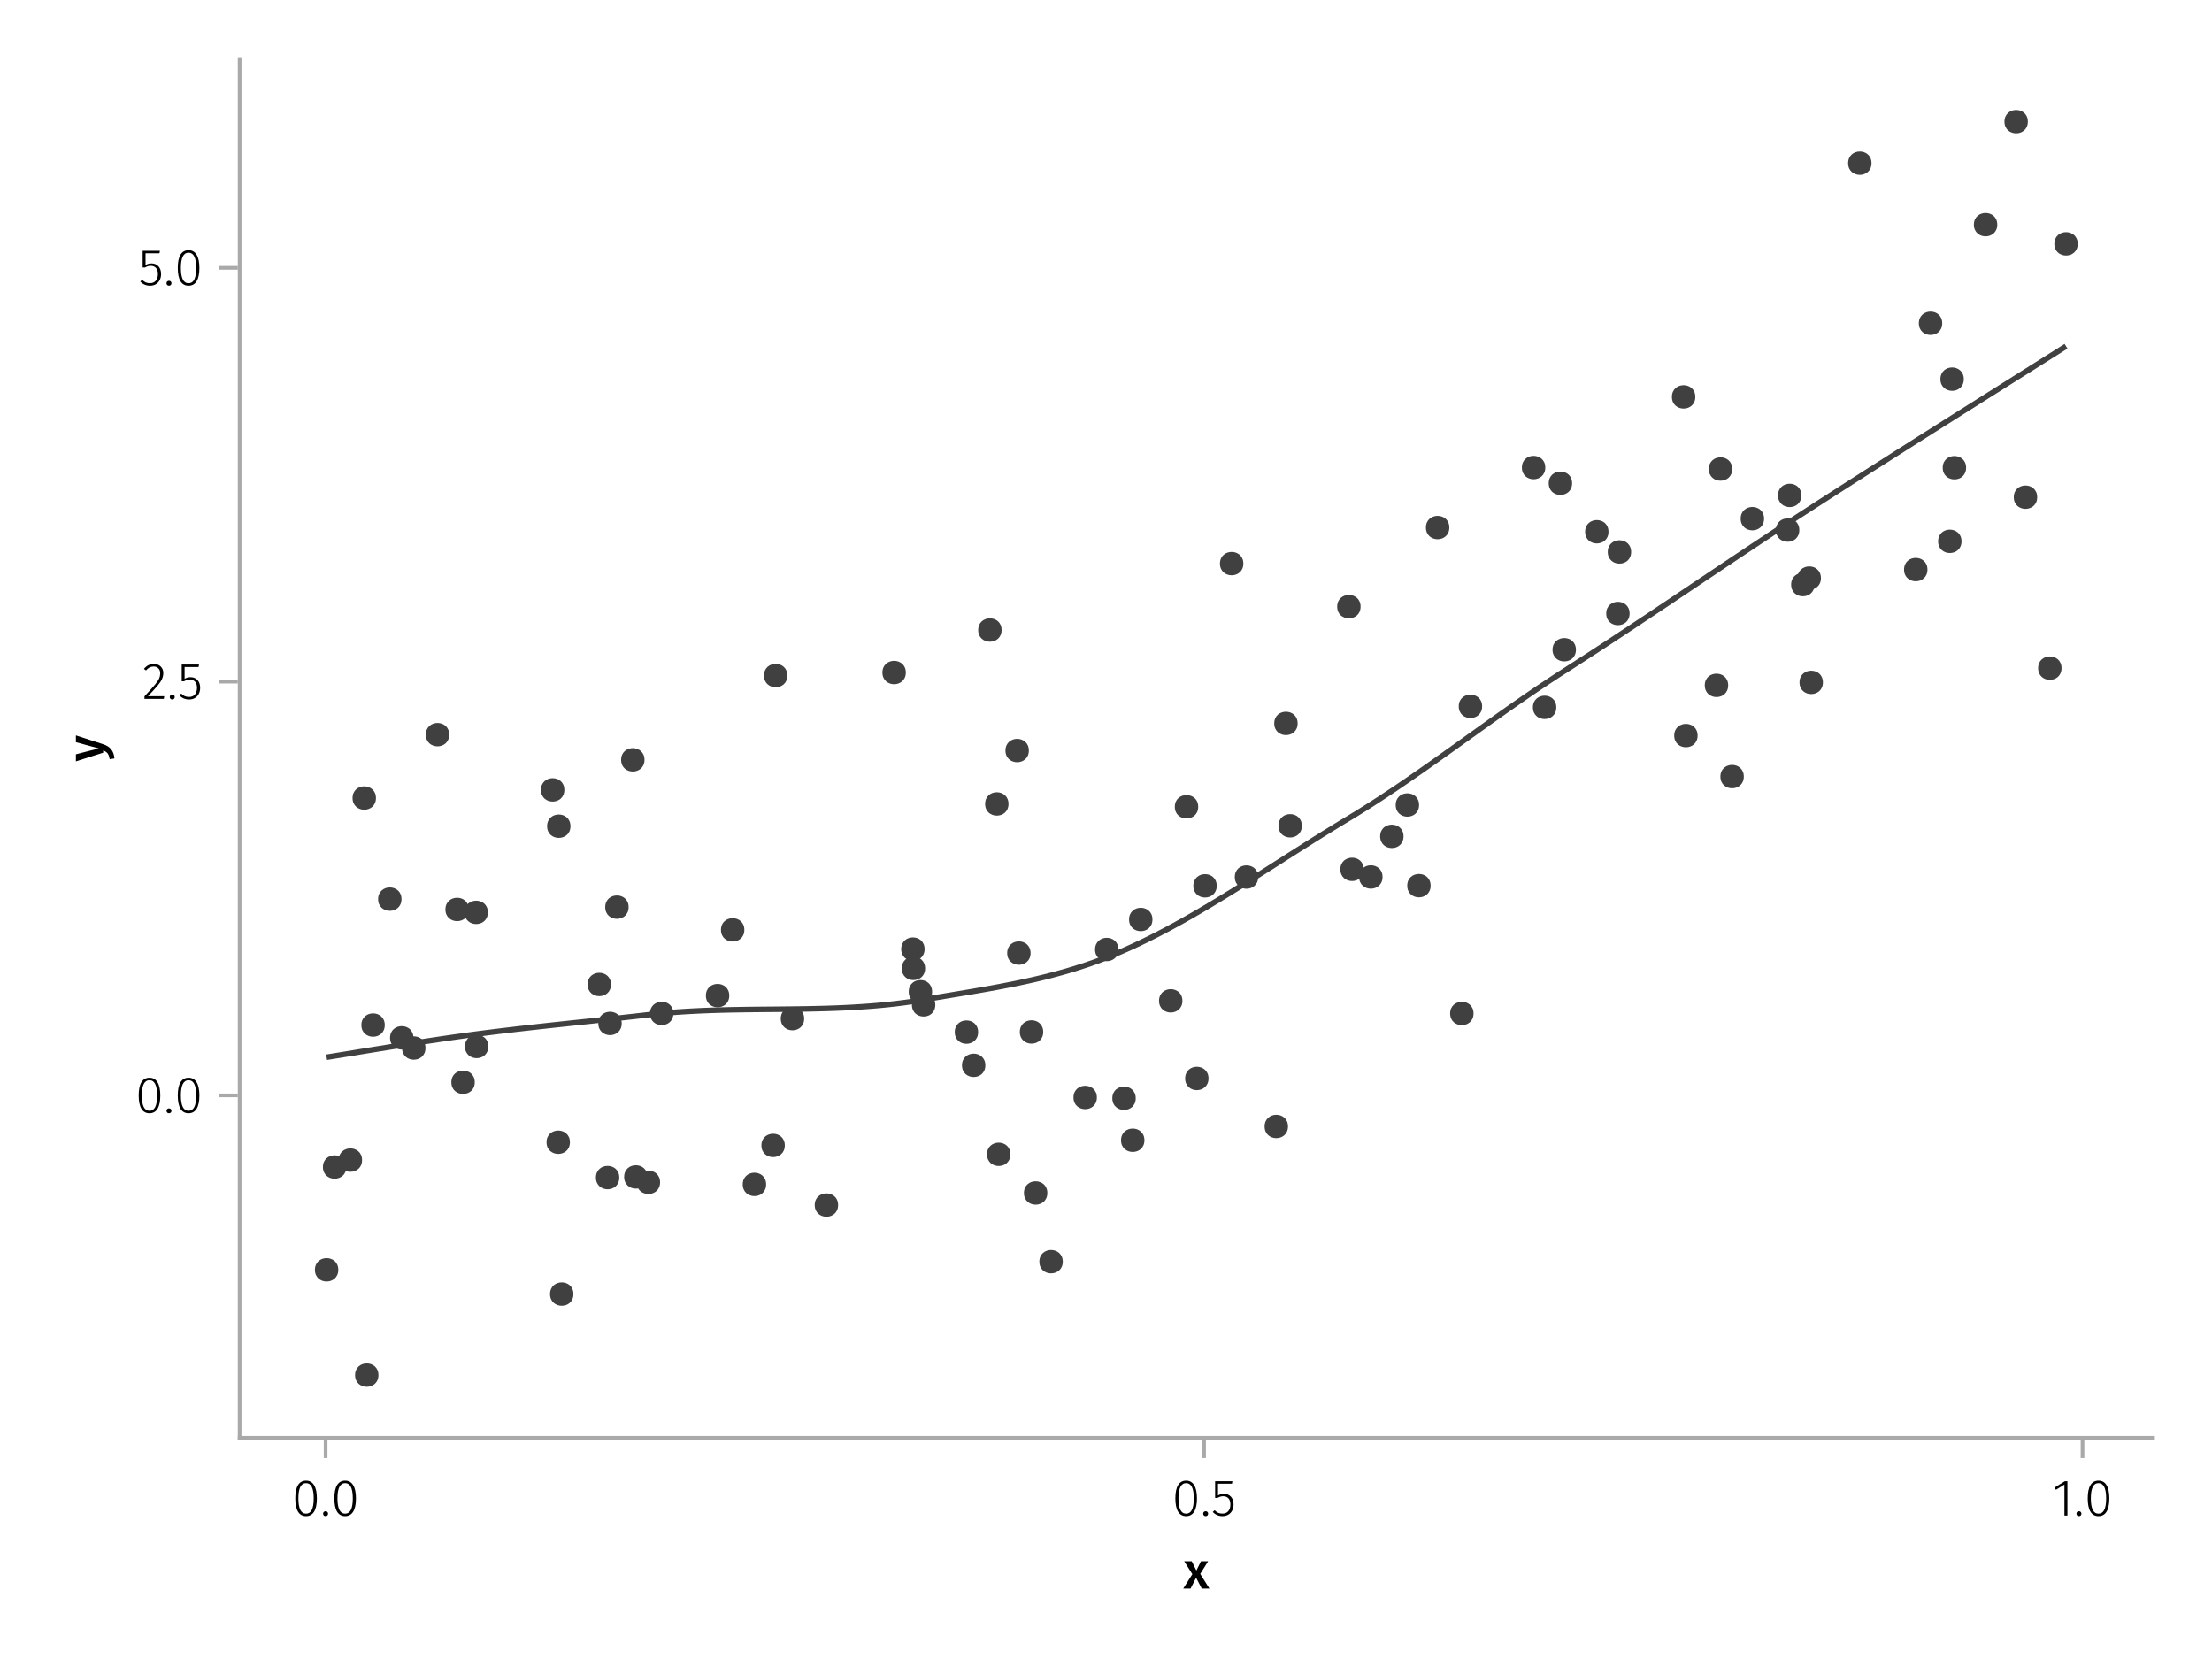 <?xml version="1.0" encoding="UTF-8"?>
<svg xmlns="http://www.w3.org/2000/svg" xmlns:xlink="http://www.w3.org/1999/xlink" width="600" height="450" viewBox="0 0 600 450">
<defs>
<g>
<g id="glyph-0-0-d128d18f">
<path d="M 4.562 -3.969 L 7.047 0 L 4.969 0 L 3.438 -2.938 L 1.938 0 L -0.047 0 L 2.422 -3.906 L 0.203 -7.406 L 2.25 -7.406 L 3.516 -4.891 L 4.766 -7.406 L 6.703 -7.406 Z M 4.562 -3.969 "/>
</g>
<g id="glyph-1-0-d128d18f">
<path d="M 3.844 -9.469 C 4.812 -9.469 5.539 -9.055 6.031 -8.234 C 6.531 -7.422 6.781 -6.223 6.781 -4.641 C 6.781 -3.078 6.531 -1.883 6.031 -1.062 C 5.531 -0.25 4.801 0.156 3.844 0.156 C 2.883 0.156 2.156 -0.25 1.656 -1.062 C 1.164 -1.883 0.922 -3.082 0.922 -4.656 C 0.922 -6.238 1.164 -7.438 1.656 -8.25 C 2.156 -9.062 2.883 -9.469 3.844 -9.469 Z M 3.844 -8.797 C 2.457 -8.797 1.766 -7.414 1.766 -4.656 C 1.766 -1.895 2.457 -0.516 3.844 -0.516 C 4.531 -0.516 5.047 -0.848 5.391 -1.516 C 5.742 -2.191 5.922 -3.234 5.922 -4.641 C 5.922 -6.055 5.742 -7.102 5.391 -7.781 C 5.047 -8.457 4.531 -8.797 3.844 -8.797 Z M 3.844 -8.797 "/>
</g>
<g id="glyph-1-1-d128d18f">
<path d="M 1.438 -1.172 C 1.633 -1.172 1.797 -1.109 1.922 -0.984 C 2.047 -0.859 2.109 -0.703 2.109 -0.516 C 2.109 -0.316 2.047 -0.156 1.922 -0.031 C 1.797 0.094 1.633 0.156 1.438 0.156 C 1.25 0.156 1.086 0.094 0.953 -0.031 C 0.828 -0.164 0.766 -0.328 0.766 -0.516 C 0.766 -0.703 0.828 -0.859 0.953 -0.984 C 1.086 -1.109 1.25 -1.172 1.438 -1.172 Z M 1.438 -1.172 "/>
</g>
<g id="glyph-2-0-d128d18f">
<path d="M 1.438 -1.172 C 1.633 -1.172 1.797 -1.109 1.922 -0.984 C 2.047 -0.859 2.109 -0.703 2.109 -0.516 C 2.109 -0.316 2.047 -0.156 1.922 -0.031 C 1.797 0.094 1.633 0.156 1.438 0.156 C 1.25 0.156 1.086 0.094 0.953 -0.031 C 0.828 -0.164 0.766 -0.328 0.766 -0.516 C 0.766 -0.703 0.828 -0.859 0.953 -0.984 C 1.086 -1.109 1.25 -1.172 1.438 -1.172 Z M 1.438 -1.172 "/>
</g>
<g id="glyph-2-1-d128d18f">
<path d="M 3.844 -9.469 C 4.812 -9.469 5.539 -9.055 6.031 -8.234 C 6.531 -7.422 6.781 -6.223 6.781 -4.641 C 6.781 -3.078 6.531 -1.883 6.031 -1.062 C 5.531 -0.25 4.801 0.156 3.844 0.156 C 2.883 0.156 2.156 -0.25 1.656 -1.062 C 1.164 -1.883 0.922 -3.082 0.922 -4.656 C 0.922 -6.238 1.164 -7.438 1.656 -8.25 C 2.156 -9.062 2.883 -9.469 3.844 -9.469 Z M 3.844 -8.797 C 2.457 -8.797 1.766 -7.414 1.766 -4.656 C 1.766 -1.895 2.457 -0.516 3.844 -0.516 C 4.531 -0.516 5.047 -0.848 5.391 -1.516 C 5.742 -2.191 5.922 -3.234 5.922 -4.641 C 5.922 -6.055 5.742 -7.102 5.391 -7.781 C 5.047 -8.457 4.531 -8.797 3.844 -8.797 Z M 3.844 -8.797 "/>
</g>
<g id="glyph-3-0-d128d18f">
<path d="M 3.844 -9.469 C 4.812 -9.469 5.539 -9.055 6.031 -8.234 C 6.531 -7.422 6.781 -6.223 6.781 -4.641 C 6.781 -3.078 6.531 -1.883 6.031 -1.062 C 5.531 -0.25 4.801 0.156 3.844 0.156 C 2.883 0.156 2.156 -0.25 1.656 -1.062 C 1.164 -1.883 0.922 -3.082 0.922 -4.656 C 0.922 -6.238 1.164 -7.438 1.656 -8.25 C 2.156 -9.062 2.883 -9.469 3.844 -9.469 Z M 3.844 -8.797 C 2.457 -8.797 1.766 -7.414 1.766 -4.656 C 1.766 -1.895 2.457 -0.516 3.844 -0.516 C 4.531 -0.516 5.047 -0.848 5.391 -1.516 C 5.742 -2.191 5.922 -3.234 5.922 -4.641 C 5.922 -6.055 5.742 -7.102 5.391 -7.781 C 5.047 -8.457 4.531 -8.797 3.844 -8.797 Z M 3.844 -8.797 "/>
</g>
<g id="glyph-3-1-d128d18f">
<path d="M 4.094 -9.312 L 4.094 0 L 3.281 0 L 3.281 -8.406 L 0.984 -6.984 L 0.609 -7.594 L 3.391 -9.312 Z M 4.094 -9.312 "/>
</g>
<g id="glyph-3-2-d128d18f">
<path d="M 1.438 -1.172 C 1.633 -1.172 1.797 -1.109 1.922 -0.984 C 2.047 -0.859 2.109 -0.703 2.109 -0.516 C 2.109 -0.316 2.047 -0.156 1.922 -0.031 C 1.797 0.094 1.633 0.156 1.438 0.156 C 1.25 0.156 1.086 0.094 0.953 -0.031 C 0.828 -0.164 0.766 -0.328 0.766 -0.516 C 0.766 -0.703 0.828 -0.859 0.953 -0.984 C 1.086 -1.109 1.25 -1.172 1.438 -1.172 Z M 1.438 -1.172 "/>
</g>
<g id="glyph-4-0-d128d18f">
<path d="M 1.438 -1.172 C 1.633 -1.172 1.797 -1.109 1.922 -0.984 C 2.047 -0.859 2.109 -0.703 2.109 -0.516 C 2.109 -0.316 2.047 -0.156 1.922 -0.031 C 1.797 0.094 1.633 0.156 1.438 0.156 C 1.25 0.156 1.086 0.094 0.953 -0.031 C 0.828 -0.164 0.766 -0.328 0.766 -0.516 C 0.766 -0.703 0.828 -0.859 0.953 -0.984 C 1.086 -1.109 1.25 -1.172 1.438 -1.172 Z M 1.438 -1.172 "/>
</g>
<g id="glyph-4-1-d128d18f">
<path d="M 5.672 -8.641 L 1.891 -8.641 L 1.891 -5.453 C 2.398 -5.742 2.93 -5.891 3.484 -5.891 C 4.285 -5.891 4.922 -5.629 5.391 -5.109 C 5.867 -4.598 6.109 -3.895 6.109 -3 C 6.109 -2.395 5.984 -1.848 5.734 -1.359 C 5.484 -0.879 5.129 -0.504 4.672 -0.234 C 4.223 0.023 3.703 0.156 3.109 0.156 C 2.066 0.156 1.188 -0.219 0.469 -0.969 L 0.984 -1.453 C 1.273 -1.141 1.586 -0.906 1.922 -0.75 C 2.266 -0.602 2.66 -0.531 3.109 -0.531 C 3.773 -0.531 4.297 -0.75 4.672 -1.188 C 5.055 -1.633 5.25 -2.242 5.25 -3.016 C 5.25 -3.754 5.07 -4.305 4.719 -4.672 C 4.375 -5.047 3.898 -5.234 3.297 -5.234 C 3.004 -5.234 2.742 -5.195 2.516 -5.125 C 2.285 -5.062 2.031 -4.945 1.75 -4.781 L 1.109 -4.781 L 1.109 -9.312 L 5.797 -9.312 Z M 5.672 -8.641 "/>
</g>
<g id="glyph-5-0-d128d18f">
<path d="M 0.031 -4.656 C 0.945 -4.363 1.656 -3.91 2.156 -3.297 C 2.664 -2.691 2.961 -1.863 3.047 -0.812 L 1.75 -0.625 C 1.676 -1.113 1.57 -1.504 1.438 -1.797 C 1.301 -2.086 1.117 -2.32 0.891 -2.5 C 0.672 -2.676 0.375 -2.844 0 -3 L 0 -2.375 L -7.406 -0.031 L -7.406 -1.938 L -1.188 -3.547 L -7.406 -5.219 L -7.406 -7.062 Z M 0.031 -4.656 "/>
</g>
<g id="glyph-6-0-d128d18f">
<path d="M 1.438 -1.172 C 1.633 -1.172 1.797 -1.109 1.922 -0.984 C 2.047 -0.859 2.109 -0.703 2.109 -0.516 C 2.109 -0.316 2.047 -0.156 1.922 -0.031 C 1.797 0.094 1.633 0.156 1.438 0.156 C 1.25 0.156 1.086 0.094 0.953 -0.031 C 0.828 -0.164 0.766 -0.328 0.766 -0.516 C 0.766 -0.703 0.828 -0.859 0.953 -0.984 C 1.086 -1.109 1.25 -1.172 1.438 -1.172 Z M 1.438 -1.172 "/>
</g>
<g id="glyph-6-1-d128d18f">
<path d="M 3.156 -9.469 C 3.938 -9.469 4.555 -9.238 5.016 -8.781 C 5.484 -8.32 5.719 -7.734 5.719 -7.016 C 5.719 -6.41 5.586 -5.844 5.328 -5.312 C 5.078 -4.781 4.68 -4.195 4.141 -3.562 C 3.609 -2.926 2.742 -1.977 1.547 -0.719 L 5.969 -0.719 L 5.859 0 L 0.609 0 L 0.609 -0.688 C 1.879 -2.051 2.789 -3.062 3.344 -3.719 C 3.906 -4.375 4.301 -4.941 4.531 -5.422 C 4.758 -5.898 4.875 -6.414 4.875 -6.969 C 4.875 -7.52 4.711 -7.957 4.391 -8.281 C 4.066 -8.613 3.641 -8.781 3.109 -8.781 C 2.68 -8.781 2.301 -8.691 1.969 -8.516 C 1.633 -8.336 1.316 -8.07 1.016 -7.719 L 0.469 -8.141 C 0.832 -8.586 1.234 -8.922 1.672 -9.141 C 2.109 -9.359 2.602 -9.469 3.156 -9.469 Z M 3.156 -9.469 "/>
</g>
<g id="glyph-7-0-d128d18f">
<path d="M 3.844 -9.469 C 4.812 -9.469 5.539 -9.055 6.031 -8.234 C 6.531 -7.422 6.781 -6.223 6.781 -4.641 C 6.781 -3.078 6.531 -1.883 6.031 -1.062 C 5.531 -0.25 4.801 0.156 3.844 0.156 C 2.883 0.156 2.156 -0.25 1.656 -1.062 C 1.164 -1.883 0.922 -3.082 0.922 -4.656 C 0.922 -6.238 1.164 -7.438 1.656 -8.25 C 2.156 -9.062 2.883 -9.469 3.844 -9.469 Z M 3.844 -8.797 C 2.457 -8.797 1.766 -7.414 1.766 -4.656 C 1.766 -1.895 2.457 -0.516 3.844 -0.516 C 4.531 -0.516 5.047 -0.848 5.391 -1.516 C 5.742 -2.191 5.922 -3.234 5.922 -4.641 C 5.922 -6.055 5.742 -7.102 5.391 -7.781 C 5.047 -8.457 4.531 -8.797 3.844 -8.797 Z M 3.844 -8.797 "/>
</g>
<g id="glyph-7-1-d128d18f">
<path d="M 5.672 -8.641 L 1.891 -8.641 L 1.891 -5.453 C 2.398 -5.742 2.93 -5.891 3.484 -5.891 C 4.285 -5.891 4.922 -5.629 5.391 -5.109 C 5.867 -4.598 6.109 -3.895 6.109 -3 C 6.109 -2.395 5.984 -1.848 5.734 -1.359 C 5.484 -0.879 5.129 -0.504 4.672 -0.234 C 4.223 0.023 3.703 0.156 3.109 0.156 C 2.066 0.156 1.188 -0.219 0.469 -0.969 L 0.984 -1.453 C 1.273 -1.141 1.586 -0.906 1.922 -0.75 C 2.266 -0.602 2.66 -0.531 3.109 -0.531 C 3.773 -0.531 4.297 -0.75 4.672 -1.188 C 5.055 -1.633 5.25 -2.242 5.25 -3.016 C 5.25 -3.754 5.07 -4.305 4.719 -4.672 C 4.375 -5.047 3.898 -5.234 3.297 -5.234 C 3.004 -5.234 2.742 -5.195 2.516 -5.125 C 2.285 -5.062 2.031 -4.945 1.75 -4.781 L 1.109 -4.781 L 1.109 -9.312 L 5.797 -9.312 Z M 5.672 -8.641 "/>
</g>
<g id="glyph-8-0-d128d18f">
<path d="M 5.672 -8.641 L 1.891 -8.641 L 1.891 -5.453 C 2.398 -5.742 2.93 -5.891 3.484 -5.891 C 4.285 -5.891 4.922 -5.629 5.391 -5.109 C 5.867 -4.598 6.109 -3.895 6.109 -3 C 6.109 -2.395 5.984 -1.848 5.734 -1.359 C 5.484 -0.879 5.129 -0.504 4.672 -0.234 C 4.223 0.023 3.703 0.156 3.109 0.156 C 2.066 0.156 1.188 -0.219 0.469 -0.969 L 0.984 -1.453 C 1.273 -1.141 1.586 -0.906 1.922 -0.75 C 2.266 -0.602 2.66 -0.531 3.109 -0.531 C 3.773 -0.531 4.297 -0.75 4.672 -1.188 C 5.055 -1.633 5.25 -2.242 5.25 -3.016 C 5.25 -3.754 5.07 -4.305 4.719 -4.672 C 4.375 -5.047 3.898 -5.234 3.297 -5.234 C 3.004 -5.234 2.742 -5.195 2.516 -5.125 C 2.285 -5.062 2.031 -4.945 1.75 -4.781 L 1.109 -4.781 L 1.109 -9.312 L 5.797 -9.312 Z M 5.672 -8.641 "/>
</g>
<g id="glyph-9-0-d128d18f">
<path d="M 1.438 -1.172 C 1.633 -1.172 1.797 -1.109 1.922 -0.984 C 2.047 -0.859 2.109 -0.703 2.109 -0.516 C 2.109 -0.316 2.047 -0.156 1.922 -0.031 C 1.797 0.094 1.633 0.156 1.438 0.156 C 1.25 0.156 1.086 0.094 0.953 -0.031 C 0.828 -0.164 0.766 -0.328 0.766 -0.516 C 0.766 -0.703 0.828 -0.859 0.953 -0.984 C 1.086 -1.109 1.25 -1.172 1.438 -1.172 Z M 1.438 -1.172 "/>
</g>
<g id="glyph-10-0-d128d18f">
<path d="M 3.844 -9.469 C 4.812 -9.469 5.539 -9.055 6.031 -8.234 C 6.531 -7.422 6.781 -6.223 6.781 -4.641 C 6.781 -3.078 6.531 -1.883 6.031 -1.062 C 5.531 -0.25 4.801 0.156 3.844 0.156 C 2.883 0.156 2.156 -0.25 1.656 -1.062 C 1.164 -1.883 0.922 -3.082 0.922 -4.656 C 0.922 -6.238 1.164 -7.438 1.656 -8.25 C 2.156 -9.062 2.883 -9.469 3.844 -9.469 Z M 3.844 -8.797 C 2.457 -8.797 1.766 -7.414 1.766 -4.656 C 1.766 -1.895 2.457 -0.516 3.844 -0.516 C 4.531 -0.516 5.047 -0.848 5.391 -1.516 C 5.742 -2.191 5.922 -3.234 5.922 -4.641 C 5.922 -6.055 5.742 -7.102 5.391 -7.781 C 5.047 -8.457 4.531 -8.797 3.844 -8.797 Z M 3.844 -8.797 "/>
</g>
</g>
</defs>
<rect x="-60" y="-45" width="720" height="540" fill="rgb(100%, 100%, 100%)" fill-opacity="1"/>
<path fill-rule="nonzero" fill="rgb(100%, 100%, 100%)" fill-opacity="1" d="M 65 390 L 584 390 L 584 16 L 65 16 Z M 65 390 "/>
<g fill="rgb(0%, 0%, 0%)" fill-opacity="1">
<use xlink:href="#glyph-0-0-d128d18f" x="321" y="430.89"/>
</g>
<g fill="rgb(0%, 0%, 0%)" fill-opacity="1">
<use xlink:href="#glyph-1-0-d128d18f" x="79.173" y="411.09"/>
</g>
<g fill="rgb(0%, 0%, 0%)" fill-opacity="1">
<use xlink:href="#glyph-2-0-d128d18f" x="86.873" y="411.09"/>
</g>
<g fill="rgb(0%, 0%, 0%)" fill-opacity="1">
<use xlink:href="#glyph-2-1-d128d18f" x="89.771" y="411.09"/>
</g>
<g fill="rgb(0%, 0%, 0%)" fill-opacity="1">
<use xlink:href="#glyph-3-0-d128d18f" x="317.893" y="411.09"/>
</g>
<g fill="rgb(0%, 0%, 0%)" fill-opacity="1">
<use xlink:href="#glyph-4-0-d128d18f" x="325.593" y="411.09"/>
</g>
<g fill="rgb(0%, 0%, 0%)" fill-opacity="1">
<use xlink:href="#glyph-4-1-d128d18f" x="328.491" y="411.09"/>
</g>
<g fill="rgb(0%, 0%, 0%)" fill-opacity="1">
<use xlink:href="#glyph-3-1-d128d18f" x="556.69" y="411.09"/>
</g>
<g fill="rgb(0%, 0%, 0%)" fill-opacity="1">
<use xlink:href="#glyph-3-2-d128d18f" x="562.472" y="411.09"/>
</g>
<g fill="rgb(0%, 0%, 0%)" fill-opacity="1">
<use xlink:href="#glyph-3-0-d128d18f" x="565.37" y="411.09"/>
</g>
<g fill="rgb(0%, 0%, 0%)" fill-opacity="1">
<use xlink:href="#glyph-5-0-d128d18f" x="27.992" y="206.542"/>
</g>
<g fill="rgb(0%, 0%, 0%)" fill-opacity="1">
<use xlink:href="#glyph-1-0-d128d18f" x="36.702" y="301.809"/>
</g>
<g fill="rgb(0%, 0%, 0%)" fill-opacity="1">
<use xlink:href="#glyph-6-0-d128d18f" x="44.402" y="301.809"/>
</g>
<g fill="rgb(0%, 0%, 0%)" fill-opacity="1">
<use xlink:href="#glyph-7-0-d128d18f" x="47.3" y="301.809"/>
</g>
<g fill="rgb(0%, 0%, 0%)" fill-opacity="1">
<use xlink:href="#glyph-6-1-d128d18f" x="38.578" y="189.575"/>
</g>
<g fill="rgb(0%, 0%, 0%)" fill-opacity="1">
<use xlink:href="#glyph-1-1-d128d18f" x="45.284" y="189.575"/>
</g>
<g fill="rgb(0%, 0%, 0%)" fill-opacity="1">
<use xlink:href="#glyph-7-1-d128d18f" x="48.182" y="189.575"/>
</g>
<g fill="rgb(0%, 0%, 0%)" fill-opacity="1">
<use xlink:href="#glyph-8-0-d128d18f" x="37.584" y="77.341"/>
</g>
<g fill="rgb(0%, 0%, 0%)" fill-opacity="1">
<use xlink:href="#glyph-9-0-d128d18f" x="44.402" y="77.341"/>
</g>
<g fill="rgb(0%, 0%, 0%)" fill-opacity="1">
<use xlink:href="#glyph-10-0-d128d18f" x="47.3" y="77.341"/>
</g>
<path fill="none" stroke-width="1.5" stroke-linecap="butt" stroke-linejoin="miter" stroke="rgb(25.098%, 25.098%, 25.098%)" stroke-opacity="1" stroke-miterlimit="2" d="M 88.59 286.773 L 90.961 286.387 L 93.332 286.004 L 100.445 284.844 L 105.188 284.078 L 107.559 283.699 L 109.93 283.324 L 112.301 282.953 L 114.672 282.586 L 117.043 282.227 L 119.414 281.871 L 121.785 281.527 L 124.156 281.188 L 126.527 280.859 L 128.898 280.539 L 131.27 280.23 L 133.641 279.934 L 136.012 279.641 L 138.379 279.359 L 140.75 279.082 L 143.121 278.812 L 145.492 278.547 L 147.863 278.285 L 150.234 278.027 L 154.977 277.52 L 159.719 277.02 L 162.09 276.766 L 164.461 276.516 L 169.203 276 L 171.574 275.738 L 173.945 275.473 L 176.316 275.203 L 178.688 274.953 L 181.059 274.734 L 183.43 274.547 L 185.801 274.391 L 188.172 274.258 L 190.543 274.145 L 192.914 274.055 L 195.285 273.98 L 197.656 273.922 L 200.023 273.879 L 202.395 273.84 L 204.766 273.812 L 207.137 273.789 L 209.508 273.77 L 214.25 273.723 L 216.621 273.691 L 218.992 273.656 L 221.363 273.605 L 223.734 273.547 L 226.105 273.469 L 228.477 273.375 L 230.848 273.258 L 233.219 273.117 L 235.59 272.953 L 237.961 272.762 L 240.332 272.539 L 242.703 272.281 L 245.074 271.988 L 247.445 271.656 L 249.816 271.281 L 252.188 270.879 L 254.559 270.48 L 256.93 270.086 L 259.301 269.695 L 261.672 269.297 L 264.039 268.898 L 266.41 268.488 L 268.781 268.066 L 271.152 267.629 L 273.523 267.172 L 275.895 266.695 L 278.266 266.191 L 280.637 265.656 L 283.008 265.09 L 285.379 264.488 L 287.75 263.848 L 290.121 263.168 L 292.492 262.438 L 294.863 261.66 L 297.234 260.832 L 299.605 259.945 L 301.977 259.004 L 304.348 258.004 L 306.719 256.949 L 309.09 255.844 L 311.461 254.695 L 313.832 253.5 L 316.203 252.262 L 318.574 250.984 L 320.945 249.672 L 323.316 248.328 L 325.684 246.953 L 328.055 245.551 L 330.426 244.125 L 332.797 242.68 L 335.168 241.215 L 337.539 239.734 L 339.91 238.246 L 342.281 236.742 L 347.023 233.727 L 349.395 232.215 L 351.766 230.707 L 354.137 229.203 L 356.508 227.707 L 358.879 226.227 L 361.25 224.758 L 363.621 223.305 L 365.992 221.875 L 368.363 220.43 L 370.734 218.949 L 373.105 217.434 L 375.477 215.887 L 377.848 214.312 L 380.219 212.711 L 382.59 211.086 L 384.961 209.441 L 387.328 207.781 L 389.699 206.109 L 392.07 204.426 L 396.812 201.035 L 399.184 199.336 L 401.555 197.641 L 403.926 195.949 L 406.297 194.262 L 408.668 192.59 L 411.039 190.926 L 413.41 189.281 L 415.781 187.656 L 418.152 186.055 L 420.523 184.477 L 422.895 182.926 L 425.266 181.406 L 427.637 179.883 L 430.008 178.348 L 432.379 176.809 L 434.75 175.258 L 437.121 173.703 L 439.492 172.141 L 444.234 169 L 446.605 167.422 L 448.977 165.84 L 451.344 164.254 L 453.715 162.668 L 460.828 157.898 L 463.199 156.312 L 465.57 154.723 L 470.312 151.551 L 475.055 148.395 L 477.426 146.82 L 479.797 145.254 L 482.168 143.691 L 484.539 142.137 L 486.91 140.59 L 489.281 139.051 L 494.023 135.988 L 496.395 134.465 L 503.508 129.906 L 505.879 128.391 L 508.25 126.879 L 510.621 125.371 L 512.988 123.863 L 515.359 122.355 L 520.102 119.348 L 527.215 114.848 L 529.586 113.352 L 531.957 111.852 L 534.328 110.359 L 539.07 107.367 L 541.441 105.875 L 543.812 104.379 L 548.555 101.395 L 550.926 99.898 L 555.668 96.914 L 560.41 93.922 "/>
<path fill-rule="nonzero" fill="rgb(25.098%, 25.098%, 25.098%)" fill-opacity="1" d="M 174.82 206.102 C 174.82 201.871 168.477 201.871 168.477 206.102 C 168.477 210.332 174.82 210.332 174.82 206.102 Z M 174.82 206.102 "/>
<path fill-rule="nonzero" fill="rgb(25.098%, 25.098%, 25.098%)" fill-opacity="1" d="M 297.523 297.688 C 297.523 293.457 291.18 293.457 291.18 297.688 C 291.18 301.918 297.523 301.918 297.523 297.688 Z M 297.523 297.688 "/>
<path fill-rule="nonzero" fill="rgb(25.098%, 25.098%, 25.098%)" fill-opacity="1" d="M 250.793 257.441 C 250.793 253.211 244.449 253.211 244.449 257.441 C 244.449 261.672 250.793 261.672 250.793 257.441 Z M 250.793 257.441 "/>
<path fill-rule="nonzero" fill="rgb(25.098%, 25.098%, 25.098%)" fill-opacity="1" d="M 353.125 223.996 C 353.125 219.77 346.781 219.77 346.781 223.996 C 346.781 228.227 353.125 228.227 353.125 223.996 Z M 353.125 223.996 "/>
<path fill-rule="nonzero" fill="rgb(25.098%, 25.098%, 25.098%)" fill-opacity="1" d="M 154.738 224.105 C 154.738 219.875 148.395 219.875 148.395 224.105 C 148.395 228.336 154.738 228.336 154.738 224.105 Z M 154.738 224.105 "/>
<path fill-rule="nonzero" fill="rgb(25.098%, 25.098%, 25.098%)" fill-opacity="1" d="M 532.059 146.832 C 532.059 142.602 525.715 142.602 525.715 146.832 C 525.715 151.062 532.059 151.062 532.059 146.832 Z M 532.059 146.832 "/>
<path fill-rule="nonzero" fill="rgb(25.098%, 25.098%, 25.098%)" fill-opacity="1" d="M 153.078 214.254 C 153.078 210.023 146.73 210.023 146.73 214.254 C 146.73 218.484 153.078 218.484 153.078 214.254 Z M 153.078 214.254 "/>
<path fill-rule="nonzero" fill="rgb(25.098%, 25.098%, 25.098%)" fill-opacity="1" d="M 179.043 320.699 C 179.043 316.469 172.699 316.469 172.699 320.699 C 172.699 324.93 179.043 324.93 179.043 320.699 Z M 179.043 320.699 "/>
<path fill-rule="nonzero" fill="rgb(25.098%, 25.098%, 25.098%)" fill-opacity="1" d="M 330.035 240.281 C 330.035 236.051 323.691 236.051 323.691 240.281 C 323.691 244.512 330.035 244.512 330.035 240.281 Z M 330.035 240.281 "/>
<path fill-rule="nonzero" fill="rgb(25.098%, 25.098%, 25.098%)" fill-opacity="1" d="M 369.914 235.809 C 369.914 231.578 363.57 231.578 363.57 235.809 C 363.57 240.039 369.914 240.039 369.914 235.809 Z M 369.914 235.809 "/>
<path fill-rule="nonzero" fill="rgb(25.098%, 25.098%, 25.098%)" fill-opacity="1" d="M 427.469 176.242 C 427.469 172.012 421.125 172.012 421.125 176.242 C 421.125 180.473 427.469 180.473 427.469 176.242 Z M 427.469 176.242 "/>
<path fill-rule="nonzero" fill="rgb(25.098%, 25.098%, 25.098%)" fill-opacity="1" d="M 488.062 143.785 C 488.062 139.555 481.715 139.555 481.715 143.785 C 481.715 148.016 488.062 148.016 488.062 143.785 Z M 488.062 143.785 "/>
<path fill-rule="nonzero" fill="rgb(25.098%, 25.098%, 25.098%)" fill-opacity="1" d="M 552.582 134.859 C 552.582 130.629 546.234 130.629 546.234 134.859 C 546.234 139.09 552.582 139.09 552.582 134.859 Z M 552.582 134.859 "/>
<path fill-rule="nonzero" fill="rgb(25.098%, 25.098%, 25.098%)" fill-opacity="1" d="M 288.273 342.234 C 288.273 338.004 281.926 338.004 281.926 342.234 C 281.926 346.465 288.273 346.465 288.273 342.234 Z M 288.273 342.234 "/>
<path fill-rule="nonzero" fill="rgb(25.098%, 25.098%, 25.098%)" fill-opacity="1" d="M 213.57 183.246 C 213.57 179.016 207.227 179.016 207.227 183.246 C 207.227 187.477 213.57 187.477 213.57 183.246 Z M 213.57 183.246 "/>
<path fill-rule="nonzero" fill="rgb(25.098%, 25.098%, 25.098%)" fill-opacity="1" d="M 468.762 185.902 C 468.762 181.672 462.414 181.672 462.414 185.902 C 462.414 190.133 468.762 190.133 468.762 185.902 Z M 468.762 185.902 "/>
<path fill-rule="nonzero" fill="rgb(25.098%, 25.098%, 25.098%)" fill-opacity="1" d="M 325.012 218.836 C 325.012 214.605 318.664 214.605 318.664 218.836 C 318.664 223.066 325.012 223.066 325.012 218.836 Z M 325.012 218.836 "/>
<path fill-rule="nonzero" fill="rgb(25.098%, 25.098%, 25.098%)" fill-opacity="1" d="M 327.809 292.527 C 327.809 288.297 321.465 288.297 321.465 292.527 C 321.465 296.758 327.809 296.758 327.809 292.527 Z M 327.809 292.527 "/>
<path fill-rule="nonzero" fill="rgb(25.098%, 25.098%, 25.098%)" fill-opacity="1" d="M 375.012 237.879 C 375.012 233.648 368.664 233.648 368.664 237.879 C 368.664 242.109 375.012 242.109 375.012 237.879 Z M 375.012 237.879 "/>
<path fill-rule="nonzero" fill="rgb(25.098%, 25.098%, 25.098%)" fill-opacity="1" d="M 419.156 126.824 C 419.156 122.594 412.809 122.594 412.809 126.824 C 412.809 131.055 419.156 131.055 419.156 126.824 Z M 419.156 126.824 "/>
<path fill-rule="nonzero" fill="rgb(25.098%, 25.098%, 25.098%)" fill-opacity="1" d="M 115.406 284.273 C 115.406 280.043 109.059 280.043 109.059 284.273 C 109.059 288.504 115.406 288.504 115.406 284.273 Z M 115.406 284.273 "/>
<path fill-rule="nonzero" fill="rgb(25.098%, 25.098%, 25.098%)" fill-opacity="1" d="M 154.59 309.828 C 154.59 305.598 148.246 305.598 148.246 309.828 C 148.246 314.059 154.59 314.059 154.59 309.828 Z M 154.59 309.828 "/>
<path fill-rule="nonzero" fill="rgb(25.098%, 25.098%, 25.098%)" fill-opacity="1" d="M 337.254 152.875 C 337.254 148.648 330.91 148.648 330.91 152.875 C 330.91 157.105 337.254 157.105 337.254 152.875 Z M 337.254 152.875 "/>
<path fill-rule="nonzero" fill="rgb(25.098%, 25.098%, 25.098%)" fill-opacity="1" d="M 279.074 203.582 C 279.074 199.352 272.727 199.352 272.727 203.582 C 272.727 207.812 279.074 207.812 279.074 203.582 Z M 279.074 203.582 "/>
<path fill-rule="nonzero" fill="rgb(25.098%, 25.098%, 25.098%)" fill-opacity="1" d="M 165.727 267.035 C 165.727 262.805 159.383 262.805 159.383 267.035 C 159.383 271.266 165.727 271.266 165.727 267.035 Z M 165.727 267.035 "/>
<path fill-rule="nonzero" fill="rgb(25.098%, 25.098%, 25.098%)" fill-opacity="1" d="M 380.707 226.859 C 380.707 222.629 374.363 222.629 374.363 226.859 C 374.363 231.09 380.707 231.09 380.707 226.859 Z M 380.707 226.859 "/>
<path fill-rule="nonzero" fill="rgb(25.098%, 25.098%, 25.098%)" fill-opacity="1" d="M 132.457 283.855 C 132.457 279.625 126.113 279.625 126.113 283.855 C 126.113 288.086 132.457 288.086 132.457 283.855 Z M 132.457 283.855 "/>
<path fill-rule="nonzero" fill="rgb(25.098%, 25.098%, 25.098%)" fill-opacity="1" d="M 207.809 321.266 C 207.809 317.039 201.465 317.039 201.465 321.266 C 201.465 325.496 207.809 325.496 207.809 321.266 Z M 207.809 321.266 "/>
<path fill-rule="nonzero" fill="rgb(25.098%, 25.098%, 25.098%)" fill-opacity="1" d="M 460.469 199.523 C 460.469 195.293 454.125 195.293 454.125 199.523 C 454.125 203.754 460.469 203.754 460.469 199.523 Z M 460.469 199.523 "/>
<path fill-rule="nonzero" fill="rgb(25.098%, 25.098%, 25.098%)" fill-opacity="1" d="M 436.305 144.242 C 436.305 140.012 429.961 140.012 429.961 144.242 C 429.961 148.473 436.305 148.473 436.305 144.242 Z M 436.305 144.242 "/>
<path fill-rule="nonzero" fill="rgb(25.098%, 25.098%, 25.098%)" fill-opacity="1" d="M 175.641 319.242 C 175.641 315.012 169.297 315.012 169.297 319.242 C 169.297 323.473 175.641 323.473 175.641 319.242 Z M 175.641 319.242 "/>
<path fill-rule="nonzero" fill="rgb(25.098%, 25.098%, 25.098%)" fill-opacity="1" d="M 112.141 281.512 C 112.141 277.281 105.797 277.281 105.797 281.512 C 105.797 285.742 112.141 285.742 112.141 281.512 Z M 112.141 281.512 "/>
<path fill-rule="nonzero" fill="rgb(25.098%, 25.098%, 25.098%)" fill-opacity="1" d="M 104.363 278.047 C 104.363 273.816 98.02 273.816 98.02 278.047 C 98.02 282.277 104.363 282.277 104.363 278.047 Z M 104.363 278.047 "/>
<path fill-rule="nonzero" fill="rgb(25.098%, 25.098%, 25.098%)" fill-opacity="1" d="M 494.461 185.098 C 494.461 180.867 488.113 180.867 488.113 185.098 C 488.113 189.328 494.461 189.328 494.461 185.098 Z M 494.461 185.098 "/>
<path fill-rule="nonzero" fill="rgb(25.098%, 25.098%, 25.098%)" fill-opacity="1" d="M 320.727 271.473 C 320.727 267.246 314.383 267.246 314.383 271.473 C 314.383 275.703 320.727 275.703 320.727 271.473 Z M 320.727 271.473 "/>
<path fill-rule="nonzero" fill="rgb(25.098%, 25.098%, 25.098%)" fill-opacity="1" d="M 399.695 274.902 C 399.695 270.672 393.348 270.672 393.348 274.902 C 393.348 279.133 399.695 279.133 399.695 274.902 Z M 399.695 274.902 "/>
<path fill-rule="nonzero" fill="rgb(25.098%, 25.098%, 25.098%)" fill-opacity="1" d="M 563.582 66.145 C 563.582 61.914 557.238 61.914 557.238 66.145 C 557.238 70.375 563.582 70.375 563.582 66.145 Z M 563.582 66.145 "/>
<path fill-rule="nonzero" fill="rgb(25.098%, 25.098%, 25.098%)" fill-opacity="1" d="M 267.277 288.965 C 267.277 284.734 260.934 284.734 260.934 288.965 C 260.934 293.195 267.277 293.195 267.277 288.965 Z M 267.277 288.965 "/>
<path fill-rule="nonzero" fill="rgb(25.098%, 25.098%, 25.098%)" fill-opacity="1" d="M 541.754 60.941 C 541.754 56.715 535.41 56.715 535.41 60.941 C 535.41 65.172 541.754 65.172 541.754 60.941 Z M 541.754 60.941 "/>
<path fill-rule="nonzero" fill="rgb(25.098%, 25.098%, 25.098%)" fill-opacity="1" d="M 108.906 243.887 C 108.906 239.656 102.562 239.656 102.562 243.887 C 102.562 248.117 108.906 248.117 108.906 243.887 Z M 108.906 243.887 "/>
<path fill-rule="nonzero" fill="rgb(25.098%, 25.098%, 25.098%)" fill-opacity="1" d="M 218.129 276.301 C 218.129 272.07 211.781 272.07 211.781 276.301 C 211.781 280.531 218.129 280.531 218.129 276.301 Z M 218.129 276.301 "/>
<path fill-rule="nonzero" fill="rgb(25.098%, 25.098%, 25.098%)" fill-opacity="1" d="M 442.445 149.715 C 442.445 145.484 436.102 145.484 436.102 149.715 C 436.102 153.945 442.445 153.945 442.445 149.715 Z M 442.445 149.715 "/>
<path fill-rule="nonzero" fill="rgb(25.098%, 25.098%, 25.098%)" fill-opacity="1" d="M 91.762 344.441 C 91.762 340.211 85.418 340.211 85.418 344.441 C 85.418 348.672 91.762 348.672 91.762 344.441 Z M 91.762 344.441 "/>
<path fill-rule="nonzero" fill="rgb(25.098%, 25.098%, 25.098%)" fill-opacity="1" d="M 128.773 293.562 C 128.773 289.332 122.43 289.332 122.43 293.562 C 122.43 297.793 128.773 297.793 128.773 293.562 Z M 128.773 293.562 "/>
<path fill-rule="nonzero" fill="rgb(25.098%, 25.098%, 25.098%)" fill-opacity="1" d="M 271.68 170.895 C 271.68 166.664 265.332 166.664 265.332 170.895 C 265.332 175.125 271.68 175.125 271.68 170.895 Z M 271.68 170.895 "/>
<path fill-rule="nonzero" fill="rgb(25.098%, 25.098%, 25.098%)" fill-opacity="1" d="M 532.676 102.844 C 532.676 98.613 526.332 98.613 526.332 102.844 C 526.332 107.07 532.676 107.07 532.676 102.844 Z M 532.676 102.844 "/>
<path fill-rule="nonzero" fill="rgb(25.098%, 25.098%, 25.098%)" fill-opacity="1" d="M 349.363 305.547 C 349.363 301.316 343.02 301.316 343.02 305.547 C 343.02 309.777 349.363 309.777 349.363 305.547 Z M 349.363 305.547 "/>
<path fill-rule="nonzero" fill="rgb(25.098%, 25.098%, 25.098%)" fill-opacity="1" d="M 167.98 319.418 C 167.98 315.191 161.637 315.191 161.637 319.418 C 161.637 323.648 167.98 323.648 167.98 319.418 Z M 167.98 319.418 "/>
<path fill-rule="nonzero" fill="rgb(25.098%, 25.098%, 25.098%)" fill-opacity="1" d="M 550.047 33 C 550.047 28.77 543.703 28.77 543.703 33 C 543.703 37.23 550.047 37.23 550.047 33 Z M 550.047 33 "/>
<path fill-rule="nonzero" fill="rgb(25.098%, 25.098%, 25.098%)" fill-opacity="1" d="M 493.926 156.809 C 493.926 152.578 487.582 152.578 487.582 156.809 C 487.582 161.039 493.926 161.039 493.926 156.809 Z M 493.926 156.809 "/>
<path fill-rule="nonzero" fill="rgb(25.098%, 25.098%, 25.098%)" fill-opacity="1" d="M 422.145 191.871 C 422.145 187.641 415.797 187.641 415.797 191.871 C 415.797 196.102 422.145 196.102 422.145 191.871 Z M 422.145 191.871 "/>
<path fill-rule="nonzero" fill="rgb(25.098%, 25.098%, 25.098%)" fill-opacity="1" d="M 121.844 199.273 C 121.844 195.043 115.5 195.043 115.5 199.273 C 115.5 203.504 121.844 203.504 121.844 199.273 Z M 121.844 199.273 "/>
<path fill-rule="nonzero" fill="rgb(25.098%, 25.098%, 25.098%)" fill-opacity="1" d="M 273.555 218.066 C 273.555 213.84 267.211 213.84 267.211 218.066 C 267.211 222.297 273.555 222.297 273.555 218.066 Z M 273.555 218.066 "/>
<path fill-rule="nonzero" fill="rgb(25.098%, 25.098%, 25.098%)" fill-opacity="1" d="M 442.027 166.41 C 442.027 162.18 435.684 162.18 435.684 166.41 C 435.684 170.637 442.027 170.637 442.027 166.41 Z M 442.027 166.41 "/>
<path fill-rule="nonzero" fill="rgb(25.098%, 25.098%, 25.098%)" fill-opacity="1" d="M 469.855 127.223 C 469.855 122.992 463.512 122.992 463.512 127.223 C 463.512 131.453 469.855 131.453 469.855 127.223 Z M 469.855 127.223 "/>
<path fill-rule="nonzero" fill="rgb(25.098%, 25.098%, 25.098%)" fill-opacity="1" d="M 522.816 154.5 C 522.816 150.27 516.469 150.27 516.469 154.5 C 516.469 158.73 522.816 158.73 522.816 154.5 Z M 522.816 154.5 "/>
<path fill-rule="nonzero" fill="rgb(25.098%, 25.098%, 25.098%)" fill-opacity="1" d="M 402.023 191.594 C 402.023 187.363 395.68 187.363 395.68 191.594 C 395.68 195.824 402.023 195.824 402.023 191.594 Z M 402.023 191.594 "/>
<path fill-rule="nonzero" fill="rgb(25.098%, 25.098%, 25.098%)" fill-opacity="1" d="M 473.004 210.648 C 473.004 206.418 466.656 206.418 466.656 210.648 C 466.656 214.879 473.004 214.879 473.004 210.648 Z M 473.004 210.648 "/>
<path fill-rule="nonzero" fill="rgb(25.098%, 25.098%, 25.098%)" fill-opacity="1" d="M 282.969 279.918 C 282.969 275.688 276.625 275.688 276.625 279.918 C 276.625 284.148 282.969 284.148 282.969 279.918 Z M 282.969 279.918 "/>
<path fill-rule="nonzero" fill="rgb(25.098%, 25.098%, 25.098%)" fill-opacity="1" d="M 533.301 126.867 C 533.301 122.637 526.957 122.637 526.957 126.867 C 526.957 131.098 533.301 131.098 533.301 126.867 Z M 533.301 126.867 "/>
<path fill-rule="nonzero" fill="rgb(25.098%, 25.098%, 25.098%)" fill-opacity="1" d="M 526.828 87.691 C 526.828 83.461 520.484 83.461 520.484 87.691 C 520.484 91.922 526.828 91.922 526.828 87.691 Z M 526.828 87.691 "/>
<path fill-rule="nonzero" fill="rgb(25.098%, 25.098%, 25.098%)" fill-opacity="1" d="M 492.188 158.57 C 492.188 154.34 485.844 154.34 485.844 158.57 C 485.844 162.801 492.188 162.801 492.188 158.57 Z M 492.188 158.57 "/>
<path fill-rule="nonzero" fill="rgb(25.098%, 25.098%, 25.098%)" fill-opacity="1" d="M 101.973 216.465 C 101.973 212.234 95.629 212.234 95.629 216.465 C 95.629 220.695 101.973 220.695 101.973 216.465 Z M 101.973 216.465 "/>
<path fill-rule="nonzero" fill="rgb(25.098%, 25.098%, 25.098%)" fill-opacity="1" d="M 253.699 272.562 C 253.699 268.332 247.355 268.332 247.355 272.562 C 247.355 276.793 253.699 276.793 253.699 272.562 Z M 253.699 272.562 "/>
<path fill-rule="nonzero" fill="rgb(25.098%, 25.098%, 25.098%)" fill-opacity="1" d="M 459.848 107.652 C 459.848 103.422 453.5 103.422 453.5 107.652 C 453.5 111.883 459.848 111.883 459.848 107.652 Z M 459.848 107.652 "/>
<path fill-rule="nonzero" fill="rgb(25.098%, 25.098%, 25.098%)" fill-opacity="1" d="M 93.934 316.551 C 93.934 312.32 87.59 312.32 87.59 316.551 C 87.59 320.781 93.934 320.781 93.934 316.551 Z M 93.934 316.551 "/>
<path fill-rule="nonzero" fill="rgb(25.098%, 25.098%, 25.098%)" fill-opacity="1" d="M 98.207 314.672 C 98.207 310.441 91.863 310.441 91.863 314.672 C 91.863 318.902 98.207 318.902 98.207 314.672 Z M 98.207 314.672 "/>
<path fill-rule="nonzero" fill="rgb(25.098%, 25.098%, 25.098%)" fill-opacity="1" d="M 478.5 140.688 C 478.5 136.457 472.152 136.457 472.152 140.688 C 472.152 144.914 478.5 144.914 478.5 140.688 Z M 478.5 140.688 "/>
<path fill-rule="nonzero" fill="rgb(25.098%, 25.098%, 25.098%)" fill-opacity="1" d="M 384.922 218.355 C 384.922 214.125 378.578 214.125 378.578 218.355 C 378.578 222.586 384.922 222.586 384.922 218.355 Z M 384.922 218.355 "/>
<path fill-rule="nonzero" fill="rgb(25.098%, 25.098%, 25.098%)" fill-opacity="1" d="M 265.316 279.961 C 265.316 275.73 258.973 275.73 258.973 279.961 C 258.973 284.191 265.316 284.191 265.316 279.961 Z M 265.316 279.961 "/>
<path fill-rule="nonzero" fill="rgb(25.098%, 25.098%, 25.098%)" fill-opacity="1" d="M 426.43 131.078 C 426.43 126.848 420.086 126.848 420.086 131.078 C 420.086 135.309 426.43 135.309 426.43 131.078 Z M 426.43 131.078 "/>
<path fill-rule="nonzero" fill="rgb(25.098%, 25.098%, 25.098%)" fill-opacity="1" d="M 127.164 246.684 C 127.164 242.453 120.816 242.453 120.816 246.684 C 120.816 250.914 127.164 250.914 127.164 246.684 Z M 127.164 246.684 "/>
<path fill-rule="nonzero" fill="rgb(25.098%, 25.098%, 25.098%)" fill-opacity="1" d="M 245.703 182.422 C 245.703 178.195 239.355 178.195 239.355 182.422 C 239.355 186.652 245.703 186.652 245.703 182.422 Z M 245.703 182.422 "/>
<path fill-rule="nonzero" fill="rgb(25.098%, 25.098%, 25.098%)" fill-opacity="1" d="M 132.336 247.477 C 132.336 243.246 125.988 243.246 125.988 247.477 C 125.988 251.707 132.336 251.707 132.336 247.477 Z M 132.336 247.477 "/>
<path fill-rule="nonzero" fill="rgb(25.098%, 25.098%, 25.098%)" fill-opacity="1" d="M 102.652 373 C 102.652 368.77 96.309 368.77 96.309 373 C 96.309 377.23 102.652 377.23 102.652 373 Z M 102.652 373 "/>
<path fill-rule="nonzero" fill="rgb(25.098%, 25.098%, 25.098%)" fill-opacity="1" d="M 388.055 240.234 C 388.055 236.004 381.711 236.004 381.711 240.234 C 381.711 244.465 388.055 244.465 388.055 240.234 Z M 388.055 240.234 "/>
<path fill-rule="nonzero" fill="rgb(25.098%, 25.098%, 25.098%)" fill-opacity="1" d="M 559.188 181.234 C 559.188 177.004 552.84 177.004 552.84 181.234 C 552.84 185.465 559.188 185.465 559.188 181.234 Z M 559.188 181.234 "/>
<path fill-rule="nonzero" fill="rgb(25.098%, 25.098%, 25.098%)" fill-opacity="1" d="M 284.086 323.598 C 284.086 319.367 277.742 319.367 277.742 323.598 C 277.742 327.828 284.086 327.828 284.086 323.598 Z M 284.086 323.598 "/>
<path fill-rule="nonzero" fill="rgb(25.098%, 25.098%, 25.098%)" fill-opacity="1" d="M 341.277 237.898 C 341.277 233.668 334.934 233.668 334.934 237.898 C 334.934 242.129 341.277 242.129 341.277 237.898 Z M 341.277 237.898 "/>
<path fill-rule="nonzero" fill="rgb(25.098%, 25.098%, 25.098%)" fill-opacity="1" d="M 369.055 164.551 C 369.055 160.324 362.707 160.324 362.707 164.551 C 362.707 168.781 369.055 168.781 369.055 164.551 Z M 369.055 164.551 "/>
<path fill-rule="nonzero" fill="rgb(25.098%, 25.098%, 25.098%)" fill-opacity="1" d="M 227.336 326.867 C 227.336 322.637 220.992 322.637 220.992 326.867 C 220.992 331.098 227.336 331.098 227.336 326.867 Z M 227.336 326.867 "/>
<path fill-rule="nonzero" fill="rgb(25.098%, 25.098%, 25.098%)" fill-opacity="1" d="M 212.875 310.691 C 212.875 306.465 206.531 306.465 206.531 310.691 C 206.531 314.922 212.875 314.922 212.875 310.691 Z M 212.875 310.691 "/>
<path fill-rule="nonzero" fill="rgb(25.098%, 25.098%, 25.098%)" fill-opacity="1" d="M 351.98 196.227 C 351.98 191.996 345.633 191.996 345.633 196.227 C 345.633 200.457 351.98 200.457 351.98 196.227 Z M 351.98 196.227 "/>
<path fill-rule="nonzero" fill="rgb(25.098%, 25.098%, 25.098%)" fill-opacity="1" d="M 197.812 270.055 C 197.812 265.824 191.469 265.824 191.469 270.055 C 191.469 274.285 197.812 274.285 197.812 270.055 Z M 197.812 270.055 "/>
<path fill-rule="nonzero" fill="rgb(25.098%, 25.098%, 25.098%)" fill-opacity="1" d="M 155.539 351.02 C 155.539 346.789 149.195 346.789 149.195 351.02 C 149.195 355.25 155.539 355.25 155.539 351.02 Z M 155.539 351.02 "/>
<path fill-rule="nonzero" fill="rgb(25.098%, 25.098%, 25.098%)" fill-opacity="1" d="M 312.602 249.402 C 312.602 245.172 306.258 245.172 306.258 249.402 C 306.258 253.633 312.602 253.633 312.602 249.402 Z M 312.602 249.402 "/>
<path fill-rule="nonzero" fill="rgb(25.098%, 25.098%, 25.098%)" fill-opacity="1" d="M 250.938 262.672 C 250.938 258.441 244.594 258.441 244.594 262.672 C 244.594 266.902 250.938 266.902 250.938 262.672 Z M 250.938 262.672 "/>
<path fill-rule="nonzero" fill="rgb(25.098%, 25.098%, 25.098%)" fill-opacity="1" d="M 274.07 313.109 C 274.07 308.879 267.723 308.879 267.723 313.109 C 267.723 317.34 274.07 317.34 274.07 313.109 Z M 274.07 313.109 "/>
<path fill-rule="nonzero" fill="rgb(25.098%, 25.098%, 25.098%)" fill-opacity="1" d="M 303.375 257.547 C 303.375 253.316 297.031 253.316 297.031 257.547 C 297.031 261.777 303.375 261.777 303.375 257.547 Z M 303.375 257.547 "/>
<path fill-rule="nonzero" fill="rgb(25.098%, 25.098%, 25.098%)" fill-opacity="1" d="M 279.543 258.52 C 279.543 254.289 273.195 254.289 273.195 258.52 C 273.195 262.75 279.543 262.75 279.543 258.52 Z M 279.543 258.52 "/>
<path fill-rule="nonzero" fill="rgb(25.098%, 25.098%, 25.098%)" fill-opacity="1" d="M 308.062 297.902 C 308.062 293.672 301.715 293.672 301.715 297.902 C 301.715 302.129 308.062 302.129 308.062 297.902 Z M 308.062 297.902 "/>
<path fill-rule="nonzero" fill="rgb(25.098%, 25.098%, 25.098%)" fill-opacity="1" d="M 201.902 252.227 C 201.902 247.996 195.559 247.996 195.559 252.227 C 195.559 256.453 201.902 256.453 201.902 252.227 Z M 201.902 252.227 "/>
<path fill-rule="nonzero" fill="rgb(25.098%, 25.098%, 25.098%)" fill-opacity="1" d="M 252.832 269 C 252.832 264.77 246.488 264.77 246.488 269 C 246.488 273.23 252.832 273.23 252.832 269 Z M 252.832 269 "/>
<path fill-rule="nonzero" fill="rgb(25.098%, 25.098%, 25.098%)" fill-opacity="1" d="M 182.652 274.891 C 182.652 270.664 176.309 270.664 176.309 274.891 C 176.309 279.121 182.652 279.121 182.652 274.891 Z M 182.652 274.891 "/>
<path fill-rule="nonzero" fill="rgb(25.098%, 25.098%, 25.098%)" fill-opacity="1" d="M 310.422 309.289 C 310.422 305.059 304.078 305.059 304.078 309.289 C 304.078 313.52 310.422 313.52 310.422 309.289 Z M 310.422 309.289 "/>
<path fill-rule="nonzero" fill="rgb(25.098%, 25.098%, 25.098%)" fill-opacity="1" d="M 488.625 134.379 C 488.625 130.148 482.281 130.148 482.281 134.379 C 482.281 138.609 488.625 138.609 488.625 134.379 Z M 488.625 134.379 "/>
<path fill-rule="nonzero" fill="rgb(25.098%, 25.098%, 25.098%)" fill-opacity="1" d="M 168.637 277.605 C 168.637 273.375 162.293 273.375 162.293 277.605 C 162.293 281.836 168.637 281.836 168.637 277.605 Z M 168.637 277.605 "/>
<path fill-rule="nonzero" fill="rgb(25.098%, 25.098%, 25.098%)" fill-opacity="1" d="M 393.125 143.098 C 393.125 138.867 386.777 138.867 386.777 143.098 C 386.777 147.328 393.125 147.328 393.125 143.098 Z M 393.125 143.098 "/>
<path fill-rule="nonzero" fill="rgb(25.098%, 25.098%, 25.098%)" fill-opacity="1" d="M 170.508 246.062 C 170.508 241.832 164.164 241.832 164.164 246.062 C 164.164 250.293 170.508 250.293 170.508 246.062 Z M 170.508 246.062 "/>
<path fill-rule="nonzero" fill="rgb(25.098%, 25.098%, 25.098%)" fill-opacity="1" d="M 507.641 44.266 C 507.641 40.035 501.297 40.035 501.297 44.266 C 501.297 48.492 507.641 48.492 507.641 44.266 Z M 507.641 44.266 "/>
<path fill="none" stroke-width="1" stroke-linecap="butt" stroke-linejoin="miter" stroke="rgb(66.275%, 66.275%, 66.275%)" stroke-opacity="1" stroke-miterlimit="1.155" d="M 88.32 390.5 L 88.32 395.5 "/>
<path fill="none" stroke-width="1" stroke-linecap="butt" stroke-linejoin="miter" stroke="rgb(66.275%, 66.275%, 66.275%)" stroke-opacity="1" stroke-miterlimit="1.155" d="M 326.602 390.5 L 326.602 395.5 "/>
<path fill="none" stroke-width="1" stroke-linecap="butt" stroke-linejoin="miter" stroke="rgb(66.275%, 66.275%, 66.275%)" stroke-opacity="1" stroke-miterlimit="1.155" d="M 564.879 390.5 L 564.879 395.5 "/>
<path fill="none" stroke-width="1" stroke-linecap="butt" stroke-linejoin="miter" stroke="rgb(66.275%, 66.275%, 66.275%)" stroke-opacity="1" stroke-miterlimit="1.155" d="M 64.5 297.117 L 59.5 297.117 "/>
<path fill="none" stroke-width="1" stroke-linecap="butt" stroke-linejoin="miter" stroke="rgb(66.275%, 66.275%, 66.275%)" stroke-opacity="1" stroke-miterlimit="1.155" d="M 64.5 184.887 L 59.5 184.887 "/>
<path fill="none" stroke-width="1" stroke-linecap="butt" stroke-linejoin="miter" stroke="rgb(66.275%, 66.275%, 66.275%)" stroke-opacity="1" stroke-miterlimit="1.155" d="M 64.5 72.652 L 59.5 72.652 "/>
<path fill="none" stroke-width="1" stroke-linecap="butt" stroke-linejoin="miter" stroke="rgb(66.275%, 66.275%, 66.275%)" stroke-opacity="1" stroke-miterlimit="1.155" d="M 64.5 390 L 584.5 390 "/>
<path fill="none" stroke-width="1" stroke-linecap="butt" stroke-linejoin="miter" stroke="rgb(66.275%, 66.275%, 66.275%)" stroke-opacity="1" stroke-miterlimit="1.155" d="M 65 390.5 L 65 15.5 "/>
</svg>
